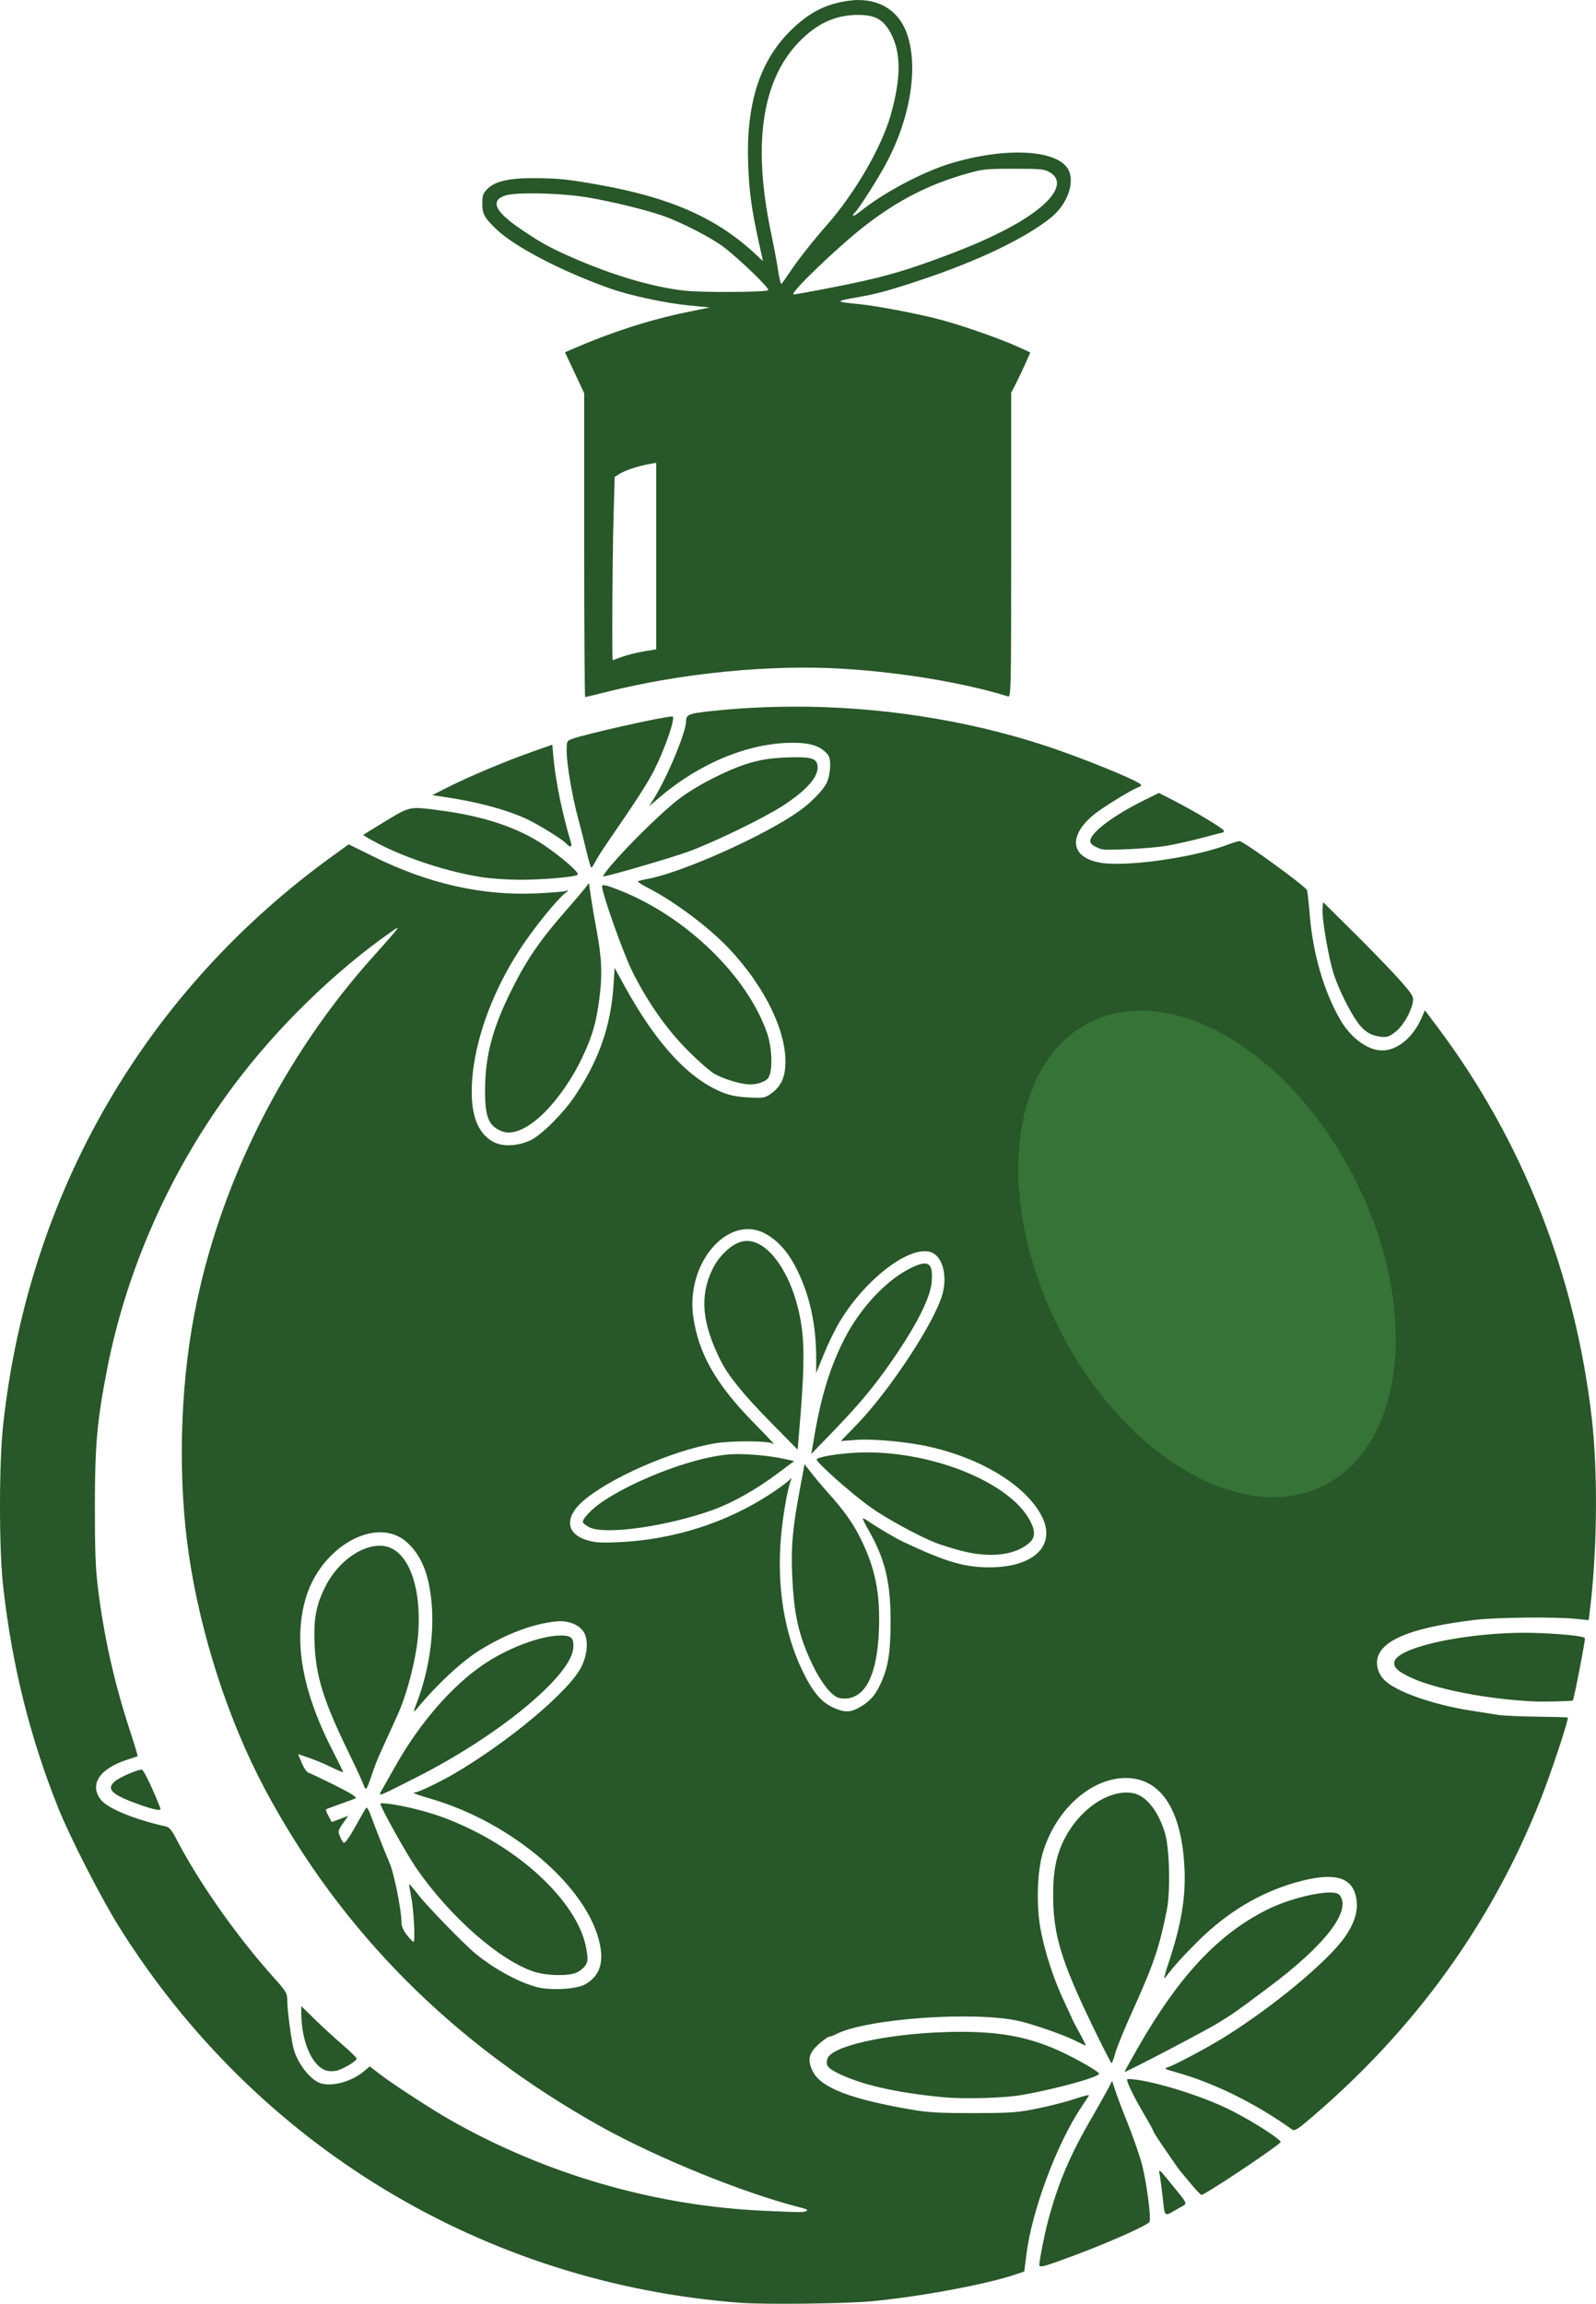 <?xml version="1.0" encoding="UTF-8"?><svg id="a" xmlns="http://www.w3.org/2000/svg" viewBox="0 0 94.718 136.645"><path d="M68.799,128.767c-.012.016-.008.059.008.126.035.173.126.815.192,1.424.146,1.255.039,1.188.996.638.511-.295.586-.103-.59-1.55-.413-.516-.579-.693-.606-.638ZM66.002,123.424l-.256.493c-.142.271-.555,1.007-.921,1.64-1.334,2.29-2.018,3.9-2.636,6.205-.201.755-.508,2.312-.508,2.58,0,.181.26.11,2.069-.562,2.047-.759,4.399-1.81,4.47-1.995.11-.283-.204-2.573-.492-3.568-.158-.547-.532-1.601-.831-2.349-.302-.743-.625-1.601-.719-1.901l-.177-.543ZM66.918,123.314c-.146,0,.314.968,1.07,2.246.26.437.468.827.468.866s.26.444.578.904c.319.456.658.949.755,1.094.095.142.225.315.284.386.058.07.338.405.625.747.287.342.559.629.605.629.181.016,4.183-2.64,4.694-3.116.118-.114-1.535-1.18-2.9-1.876-1.806-.917-4.949-1.872-6.181-1.88ZM56.099,120.532c-3.572.111-6.811.85-6.999,1.593-.095.382.011.532.578.819,1.389.7,3.439,1.176,6.267,1.447,1.302.126,3.687.055,4.773-.141,2.054-.371,4.508-1.05,4.508-1.252,0-.11-1.105-.755-2.124-1.243-2.07-.987-3.977-1.321-7.003-1.224ZM17.881,118.99v.417c.012,1.727.658,3.183,1.515,3.415v.003c.115.028.346.036.52.008.354-.05,1.251-.574,1.251-.727,0-.055-.378-.425-.834-.819-.46-.393-1.2-1.074-1.645-1.507l-.807-.791ZM78.895,112.254c-.897.008-2.561.441-3.742,1.039-2.872,1.447-5.174,3.91-7.593,8.116-.468.819-.842,1.488-.823,1.488.134,0,4.887-2.487,5.579-2.92.996-.621.964-.601,2.959-2.089,3.383-2.518,4.972-4.588,4.217-5.492-.083-.103-.295-.146-.597-.142ZM22.575,106.99c0,.192,1.55,2.974,2.12,3.8,1.995,2.896,4.973,5.508,7.019,6.165.739.237,1.986.264,2.483.055.192-.079.436-.271.539-.425.161-.252.169-.362.058-1.003-.417-2.435-3.292-5.378-6.956-7.129-1.216-.578-2.116-.901-3.387-1.2-.945-.225-1.876-.359-1.876-.264ZM66.714,106.326c-1.263.071-2.695,1.14-3.51,2.687-.511.975-.712,1.963-.704,3.454.012,2.305.484,3.86,2.334,7.688.59,1.22,1.097,2.215,1.133,2.219.031,0,.137-.275.228-.613.095-.342.532-1.409.968-2.373,1.298-2.863,1.633-3.843,2.082-6.086.224-1.121.165-3.693-.111-4.587-.405-1.322-1.121-2.212-1.893-2.357-.173-.031-.35-.043-.527-.031ZM8.423,104.96c-.272,0-1.298.445-1.589.685-.567.479-.225.803,1.503,1.416.857.299,1.247.366,1.184.204-.371-.987-1-2.305-1.098-2.305ZM33.205,97.009c-1.176.027-3.104.763-4.512,1.719-1.888,1.278-3.816,3.505-5.244,6.054-.264.468-.594,1.05-.732,1.295-.306.535-.456.586,2.01-.662,4.831-2.442,9.136-5.976,9.293-7.641.058-.621-.111-.783-.815-.766ZM90.005,96.851c-3.549.08-7.263.933-7.263,1.783,0,.295.204.483.889.822,1.42.708,4.658,1.346,7.455,1.463.594.028,2.215-.015,2.258-.058.067-.067.763-3.659.716-3.702-.11-.11-1.094-.221-2.557-.291-.487-.019-.991-.027-1.499-.016ZM22.276,91.697c-1.079.134-2.314,1.086-2.986,2.443-.52,1.051-.677,1.865-.625,3.257.066,1.995.515,3.443,2.01,6.52.46.945.865,1.826.904,1.955.039.126.103.233.142.233s.181-.334.314-.743c.13-.41.363-1.007.508-1.331.638-1.396.85-1.864,1.05-2.305.606-1.346,1.149-3.521,1.236-4.953.153-2.431-.456-4.347-1.554-4.914-.299-.157-.642-.204-.999-.161ZM22.586,90.884c.575.007,1.118.192,1.562.594.854.771,1.306,1.872,1.463,3.564.173,1.833-.145,4.029-.853,5.893-.252.657-.252.7.019.374,1.129-1.369,2.577-2.722,3.635-3.391,1.582-.995,3.277-1.633,4.658-1.75.654-.055,1.287.192,1.562.617.299.456.248,1.314-.126,2.074-.7,1.432-4.328,4.469-7.605,6.378-.838.483-2.081,1.078-2.262,1.078-.256,0,.012.11.893.366,4.91,1.424,9.415,5.304,10.08,8.691.221,1.118-.063,1.861-.889,2.33-.527.295-2.105.378-2.919.145-1.09-.307-2.468-1.063-3.568-1.955-.642-.524-2.852-2.786-3.368-3.455-.303-.39-.563-.692-.578-.677-.02.02.031.338.106.708.157.744.26,2.711.146,2.711-.039,0-.217-.181-.394-.406-.221-.279-.322-.519-.322-.766,0-.732-.46-2.99-.732-3.572-.173-.378-.842-2.074-1.063-2.691-.118-.334-.248-.57-.291-.524-.043.047-.232.371-.421.712-.547,1-.834,1.421-.924,1.362-.051-.027-.15-.196-.221-.374-.126-.295-.111-.359.18-.772l.315-.448-.487.188-.493.185-.192-.358c-.107-.197-.173-.374-.15-.394.028-.02.421-.169.878-.33.46-.161.857-.311.881-.33.09-.072-.386-.359-1.508-.909-.629-.31-1.219-.586-1.309-.613-.091-.031-.264-.287-.382-.574l-.217-.524.621.213c.342.114.937.362,1.322.551.381.185.708.326.727.314.016-.015-.236-.539-.558-1.16-1.857-3.584-2.404-6.582-1.665-9.139.677-2.326,2.715-3.946,4.446-3.934ZM47.747,86.847l-.284,1.523c-.417,2.226-.519,3.328-.452,4.96.099,2.439.37,3.647,1.216,5.426.488,1.015,1.05,1.743,1.5,1.936.122.051.382.071.57.047,1.125-.146,1.75-1.48,1.861-3.966.098-2.219-.204-3.749-1.09-5.527-.48-.96-.972-1.645-2.066-2.864-.237-.26-.614-.712-.842-1.003l-.413-.531ZM43.419,86.257c-1.999.102-5.535,1.397-7.636,2.793-.646.429-1.247,1.059-1.188,1.244.02.062.196.2.394.299.933.471,4.702-.072,7.4-1.063,1.13-.417,2.495-1.189,3.754-2.128l.991-.74-.574-.126c-.9-.2-2.309-.322-3.139-.279ZM50.839,86.162c-1.129.055-2.326.256-2.372.402-.051.149,2.05,2.017,3.179,2.824.921.662,2.832,1.704,3.879,2.121.319.126,1.0.338,1.515.472,1.688.44,3.164.279,4.018-.441.378-.318.405-.693.09-1.306-1.2-2.353-6.062-4.272-10.308-4.072ZM55.01,74.961c-.091-.027-.197-.023-.334.008-.177.039-.398.13-.669.267-1.428.713-2.963,2.361-3.892,4.175-.83,1.625-1.369,3.348-1.77,5.682l-.197,1.148,1.362-1.408c1.641-1.7,2.572-2.844,3.777-4.639,1.239-1.856,1.936-3.297,2.006-4.155.051-.653-.02-.999-.283-1.078ZM44.536,73.623c-.196-.031-.389-.02-.582.039-.59.173-1.302.865-1.664,1.605-.78,1.613-.638,3.199.483,5.445.452.904,1.374,2.035,2.994,3.678l1.573,1.597.122-1.491c.241-2.84.28-4.398.142-5.564-.334-2.828-1.703-5.098-3.069-5.311ZM44.233,72.911c.418-.031.846.062,1.259.303.752.436,1.35,1.141,1.849,2.184.736,1.522,1.094,3.206,1.098,5.158v.889l.449-1.114c.248-.613.676-1.491.952-1.947,1.562-2.585,4.245-4.596,5.461-4.092.641.268.929,1.381.634,2.459-.46,1.676-3.16,5.772-5.139,7.802l-.897.922.858-.068c.913-.07,2.648.068,3.938.311,3.273.625,6.094,2.277,7.102,4.159.933,1.746-.39,3.084-3.057,3.088-1.511.004-2.621-.326-5.19-1.538-.409-.193-1.561-.877-2.017-1.197-.162-.114-.307-.188-.327-.169-.019.02.138.342.35.716.984,1.731,1.31,3.104,1.298,5.477-.008,1.876-.153,2.718-.665,3.765-.307.629-.665.987-1.322,1.329v-.004c-.456.237-.822.217-1.447-.075-.7-.326-1.212-.948-1.814-2.203-1.074-2.239-1.511-5.001-1.255-7.928.106-1.232.386-2.821.582-3.329.071-.173.051-.169-.153.035-.13.126-.617.48-1.086.787-2.625,1.704-5.725,2.687-8.939,2.841-1.039.05-1.424.027-1.897-.111-1.24-.362-1.373-1.317-.319-2.27,1.519-1.373,5.37-3.069,7.916-3.486.968-.157,3.12-.149,3.387.016.204.126.031-.066-1.204-1.329-2.171-2.227-3.187-4.029-3.494-6.189-.374-2.636,1.275-5.063,3.088-5.193ZM23.585,55.034c.032-.008,0,.043-.075.145-.087.123-.661.776-1.274,1.46-5.407,5.98-9.242,13.62-10.713,21.363-.85,4.453-.968,9.745-.319,14.187.701,4.776,2.353,9.87,4.509,13.915,4.505,8.447,11.158,15.127,19.947,20.03,3.348,1.864,8.458,3.942,11.818,4.795.413.107.508.162.366.221v-.004c-.213.087-.18.087-2.486-.015-6.496-.288-12.984-2.168-18.665-5.403-1.097-.625-3.383-2.112-4.147-2.698l-.601-.464-.327.275c-.712.602-1.813.925-2.533.743-.594-.149-1.362-1.082-1.641-1.99-.138-.445-.39-2.305-.394-2.904-.004-.48-.043-.547-.826-1.42-2.204-2.456-4.45-5.657-5.803-8.274-.225-.433-.386-.621-.57-.661-1.826-.398-3.459-1.067-3.86-1.578-.704-.896-.103-1.837,1.519-2.368.341-.111.637-.208.657-.225.015-.015-.2-.743-.491-1.625-.893-2.73-1.504-5.461-1.861-8.325-.146-1.184-.185-2.238-.185-4.898.004-3.655.134-5.056.728-8.109,1.168-5.988,3.8-11.878,7.546-16.866,2.577-3.439,6.031-6.794,9.399-9.131.169-.115.256-.173.283-.177ZM78.52,53.507l-.031.402c-.047.566.363,2.95.673,3.891.283.873.937,2.192,1.405,2.836.362.504.72.748,1.224.835.5.086.649.043,1.074-.307.413-.342.873-1.137.976-1.688.066-.358.031-.425-.685-1.251-.413-.476-1.625-1.735-2.691-2.794l-1.944-1.924ZM35.797,52.504c-.039.008-.058.024-.062.051-.063.279,1.243,3.969,1.798,5.083.897,1.798,2.042,3.426,3.289,4.673.601.606,1.306,1.224,1.565,1.374.484.279,1.378.57,1.929.625.475.051.999-.087,1.239-.326.314-.315.295-1.771-.035-2.719-1.184-3.399-4.815-6.908-8.754-8.462-.578-.229-.857-.314-.968-.299ZM34.952,52.378l-.272.351c-.149.188-.625.751-1.059,1.243-1.534,1.743-2.353,2.927-3.23,4.686-1.148,2.285-1.593,3.942-1.604,5.944-.012,1.641.2,2.171.983,2.494.638.264,1.566-.141,2.538-1.109.845-.842,1.684-2.062,2.262-3.294.594-1.27.81-2.014.999-3.454.188-1.432.145-2.439-.173-4.127-.114-.602-.26-1.463-.326-1.916l-.118-.819ZM24.522,47.94c-.472.047-.811.264-1.633.759-.712.433-1.31.803-1.329.822-.02.02.386.256.908.528,1.719.889,4.143,1.672,6.122,1.979.504.079,1.492.149,2.192.153,1.334.012,3.36-.161,3.505-.299.119-.11-.96-1.051-2.021-1.767-1.535-1.03-3.56-1.707-6.111-2.042-.468-.063-.814-.111-1.094-.13-.213-.02-.382-.02-.539-.004ZM68.78,47.032l-.913.452c-1.833.908-3.163,1.92-3.163,2.4,0,.169.184.31.625.475.295.107,2.97-.027,3.961-.2.547-.099,1.5-.314,2.117-.479.617-.166,1.141-.303,1.172-.303.027,0,.051-.047.051-.103,0-.114-1.719-1.148-2.994-1.802l-.857-.44ZM47.586,44.919c-.233-.008-.516-.004-.87.008-.929.035-1.495.118-2.191.318-1.216.351-3.026,1.259-4.127,2.066-.905.661-2.916,2.609-4.045,3.915-.362.417-.609.759-.551.759.264,0,4.018-1.098,5.06-1.475,1.526-.559,4.477-1.991,5.594-2.715,1.428-.928,2.137-1.738,2.066-2.36-.043-.351-.24-.489-.936-.516ZM32.776,44.171l-1.216.429c-1.503.527-3.726,1.459-4.972,2.089l-.937.475.52.076c2.014.287,3.738.735,5.005,1.302.719.322,2.246,1.266,2.455,1.514.173.213.334.193.268-.027-.528-1.754-.933-3.718-1.059-5.158l-.063-.7ZM39.898,42.495c-.512,0-5.244,1.062-5.985,1.346-.267.102-.287.149-.283.712,0,.77.334,2.722.681,3.989.149.543.37,1.424.496,1.955s.252.964.287.964c.031,0,.134-.149.229-.338.091-.184.417-.7.724-1.145,1.699-2.459,2.403-3.556,2.785-4.312.677-1.358,1.29-3.171,1.071-3.171h-.004ZM47.062,41.916c-1.68.004-3.352.095-4.993.276-1.184.13-1.35.204-1.35.57,0,.665-1.121,3.349-1.932,4.639l-.271.429.669-.571c2.38-2.018,5.288-3.203,7.868-3.203.953,0,1.511.158,1.913.532.263.248.302.358.302.842-.003.31-.086.743-.192.976-.196.436-.921,1.183-1.633,1.691-2.058,1.472-7.003,3.679-9.073,4.049-.228.039-.456.098-.504.126-.051.027.233.213.625.413,1.515.771,3.56,2.301,4.741,3.544,2.266,2.392,3.589,5.229,3.356,7.204-.071.641-.35,1.109-.869,1.463-.33.225-.44.244-1.302.196-.677-.035-1.113-.122-1.573-.31-2.007-.823-3.907-2.896-5.784-6.307l-.586-1.071-.062,1.019c-.157,2.431-.866,4.466-2.301,6.594-.693,1.03-1.964,2.297-2.621,2.613-.759.362-1.684.401-2.231.091-.846-.472-1.263-1.448-1.263-2.947,0-2.581,1.075-5.748,2.892-8.514.767-1.172,2.109-2.837,2.598-3.234.295-.237.295-.241.039-.169-.146.039-.918.098-1.723.134-3.203.141-6.39-.579-9.62-2.177l-1.488-.731-.912.657C8.647,58.767,1.707,70.712.192,84.467c-.256,2.313-.256,7.385-.004,9.639.524,4.658,1.581,8.908,3.253,13.093.716,1.786,2.554,5.382,3.644,7.117,8.124,12.959,21.638,21.124,36.864,22.273h.004c1.409.106,6.07.054,7.665-.083,2.75-.241,6.857-.996,8.6-1.582l.57-.192.122-.992c.33-2.624,1.802-6.574,3.265-8.758.213-.314.413-.625.449-.685.039-.062-.315.02-.788.181-.468.161-1.463.421-2.211.574-1.236.252-1.574.28-3.804.284-1.888.007-2.703-.035-3.549-.177-3.773-.634-5.563-1.322-6.047-2.318-.322-.669-.228-1.07.382-1.61.268-.232.535-.421.598-.424.062,0,.244-.068.401-.146,1.783-.933,8.282-1.393,10.918-.775.85.2,2.625.822,3.25,1.136.334.169.629.307.657.307.028,0-.138-.334-.362-.743-.225-.409-.409-.755-.409-.772,0-.015-.229-.512-.508-1.105-.658-1.397-1.201-3.097-1.428-4.466-.225-1.35-.158-3.246.149-4.301.747-2.564,2.829-4.461,4.914-4.481,2.081-.019,3.329,1.853,3.505,5.273.095,1.802-.184,3.45-.991,5.85-.173.516-.248.85-.165.74.539-.716,1.055-1.283,1.998-2.22,1.696-1.672,3.608-2.824,5.702-3.43,2.411-.696,3.532-.358,3.682,1.114.066.641-.177,1.365-.72,2.128-1.038,1.459-4.308,4.167-7.188,5.948-1.018.629-2.927,1.641-3.321,1.759-.224.068-.169.103.417.264,2.298.634,4.765,1.841,6.972,3.419.154.11.319.007,1.165-.716,6.176-5.273,10.708-11.568,13.589-18.862.625-1.577,1.688-4.78,1.608-4.855-.015-.016-.838-.039-1.825-.051-.984-.012-2.014-.059-2.29-.103-.275-.043-1.014-.161-1.644-.259-2.262-.355-4.439-1.122-5.131-1.818-.421-.421-.551-1.075-.303-1.55.5-.968,2.29-1.601,5.693-2.01,1.236-.15,4.753-.189,5.953-.064l.795.079.122-1.058c.386-3.396.409-7.861.062-10.887-.979-8.53-4.091-16.449-9.092-23.142l-.815-1.086-.224.508c-.504,1.125-1.42,1.869-2.305,1.873-.866,0-1.857-.724-2.499-1.826-.956-1.653-1.609-3.88-1.802-6.153-.066-.803-.145-1.492-.169-1.535-.184-.295-3.773-2.9-3.998-2.9-.087,0-.401.095-.692.204-2.101.799-6.212,1.362-7.688,1.055-1.676-.349-1.782-1.597-.248-2.852.5-.405,2.254-1.483,2.597-1.593.103-.031.189-.094.189-.141,0-.193-3.549-1.641-5.843-2.385-4.643-1.503-9.777-2.281-14.825-2.266ZM38.945,27.454v11.06l-.755.126c-.417.067-.991.213-1.278.322-.287.106-.531.196-.547.196-.055,0-.023-5.905.043-8.341l.071-2.53.323-.2c.334-.204,1.082-.448,1.755-.566l.389-.068ZM32.072,11.473c.96.023,2.043.106,2.844.244,1.44.248,3.38.72,4.395,1.071,1.094.378,2.896,1.302,3.639,1.868.952.724,2.743,2.459,2.644,2.557-.122.122-3.864.146-4.93.031-1.943-.209-4.398-.94-6.923-2.065-1.176-.524-1.649-.788-2.856-1.605-1.496-1.011-1.803-1.661-.933-1.967.318-.115,1.16-.154,2.12-.134ZM60.167,10.009c1.601,0,1.81.019,2.14.213,1.109.653-.024,2.077-2.766,3.47-1.153.59-2.345,1.09-4.14,1.743-2.034.739-3.352,1.097-5.957,1.604-1.192.237-2.246.425-2.345.425-.318,0,2.675-2.876,4.293-4.119,1.94-1.491,3.738-2.403,5.969-3.041.952-.272,1.172-.295,2.805-.295ZM50.949.885c1.019,0,1.508.287,1.952,1.157.582,1.137.57,2.64-.043,4.788-.543,1.912-2.121,4.63-3.789,6.522-.803.913-1.668,2.006-2.14,2.707-.271.401-.512.743-.535.766-.059.068-.126-.192-.256-1.03-.066-.429-.232-1.298-.366-1.928-1.188-5.591-.496-9.541,2.062-11.776.948-.83,1.924-1.208,3.115-1.208ZM50.965,0c-.2,0-.409.016-.621.047-1.346.189-2.326.693-3.407,1.751-1.861,1.818-2.675,4.391-2.534,8.003.063,1.608.201,2.613.629,4.564l.249,1.125-.48-.448c-2.289-2.124-5.036-3.333-9.296-4.088-1.849-.326-2.314-.374-3.809-.386-1.479-.011-2.314.181-2.774.642-.256.256-.299.378-.299.866,0,.613.13.849.831,1.518,1.109,1.063,3.942,2.53,6.834,3.545,1.121.394,3.23.842,4.544.972l1.286.126-1.393.287c-2.176.448-4.473,1.188-6.704,2.159l-.491.213.57,1.212.57,1.217v9.013c0,4.953.028,9.009.059,9.009s.606-.138,1.279-.307c4.477-1.125,9.78-1.641,14.084-1.369,3.474.217,7.137.834,9.737,1.637.173.051.181-.425.181-8.978v-9.029l.314-.617c.173-.342.429-.881.567-1.201l.255-.578-.696-.318c-1.074-.489-3.171-1.224-4.56-1.606-1.287-.35-3.793-.83-4.899-.941-1.408-.137-1.435-.169-.314-.37,1.358-.236,1.959-.397,3.911-1.042,3.418-1.133,6.275-2.498,7.79-3.726.999-.807,1.455-2.16.988-2.904-.724-1.145-3.789-1.271-6.992-.291-1.637.5-3.981,1.75-5.303,2.825-.245.196-.445.31-.445.256,0-.059.043-.134.099-.169.134-.083,1.109-1.582,1.691-2.609,1.543-2.711,2.113-5.82,1.448-7.9-.429-1.346-1.491-2.101-2.9-2.109Z" fill="#285729"/><path d="M62.863,78.828c-3.848-7.582-3.043-15.718,1.801-18.179,4.844-2.457,11.89,1.691,15.738,9.269,3.852,7.578,3.043,15.719-1.801,18.176-4.843,2.461-11.89-1.687-15.738-9.266Z" fill="#367336"/></svg>